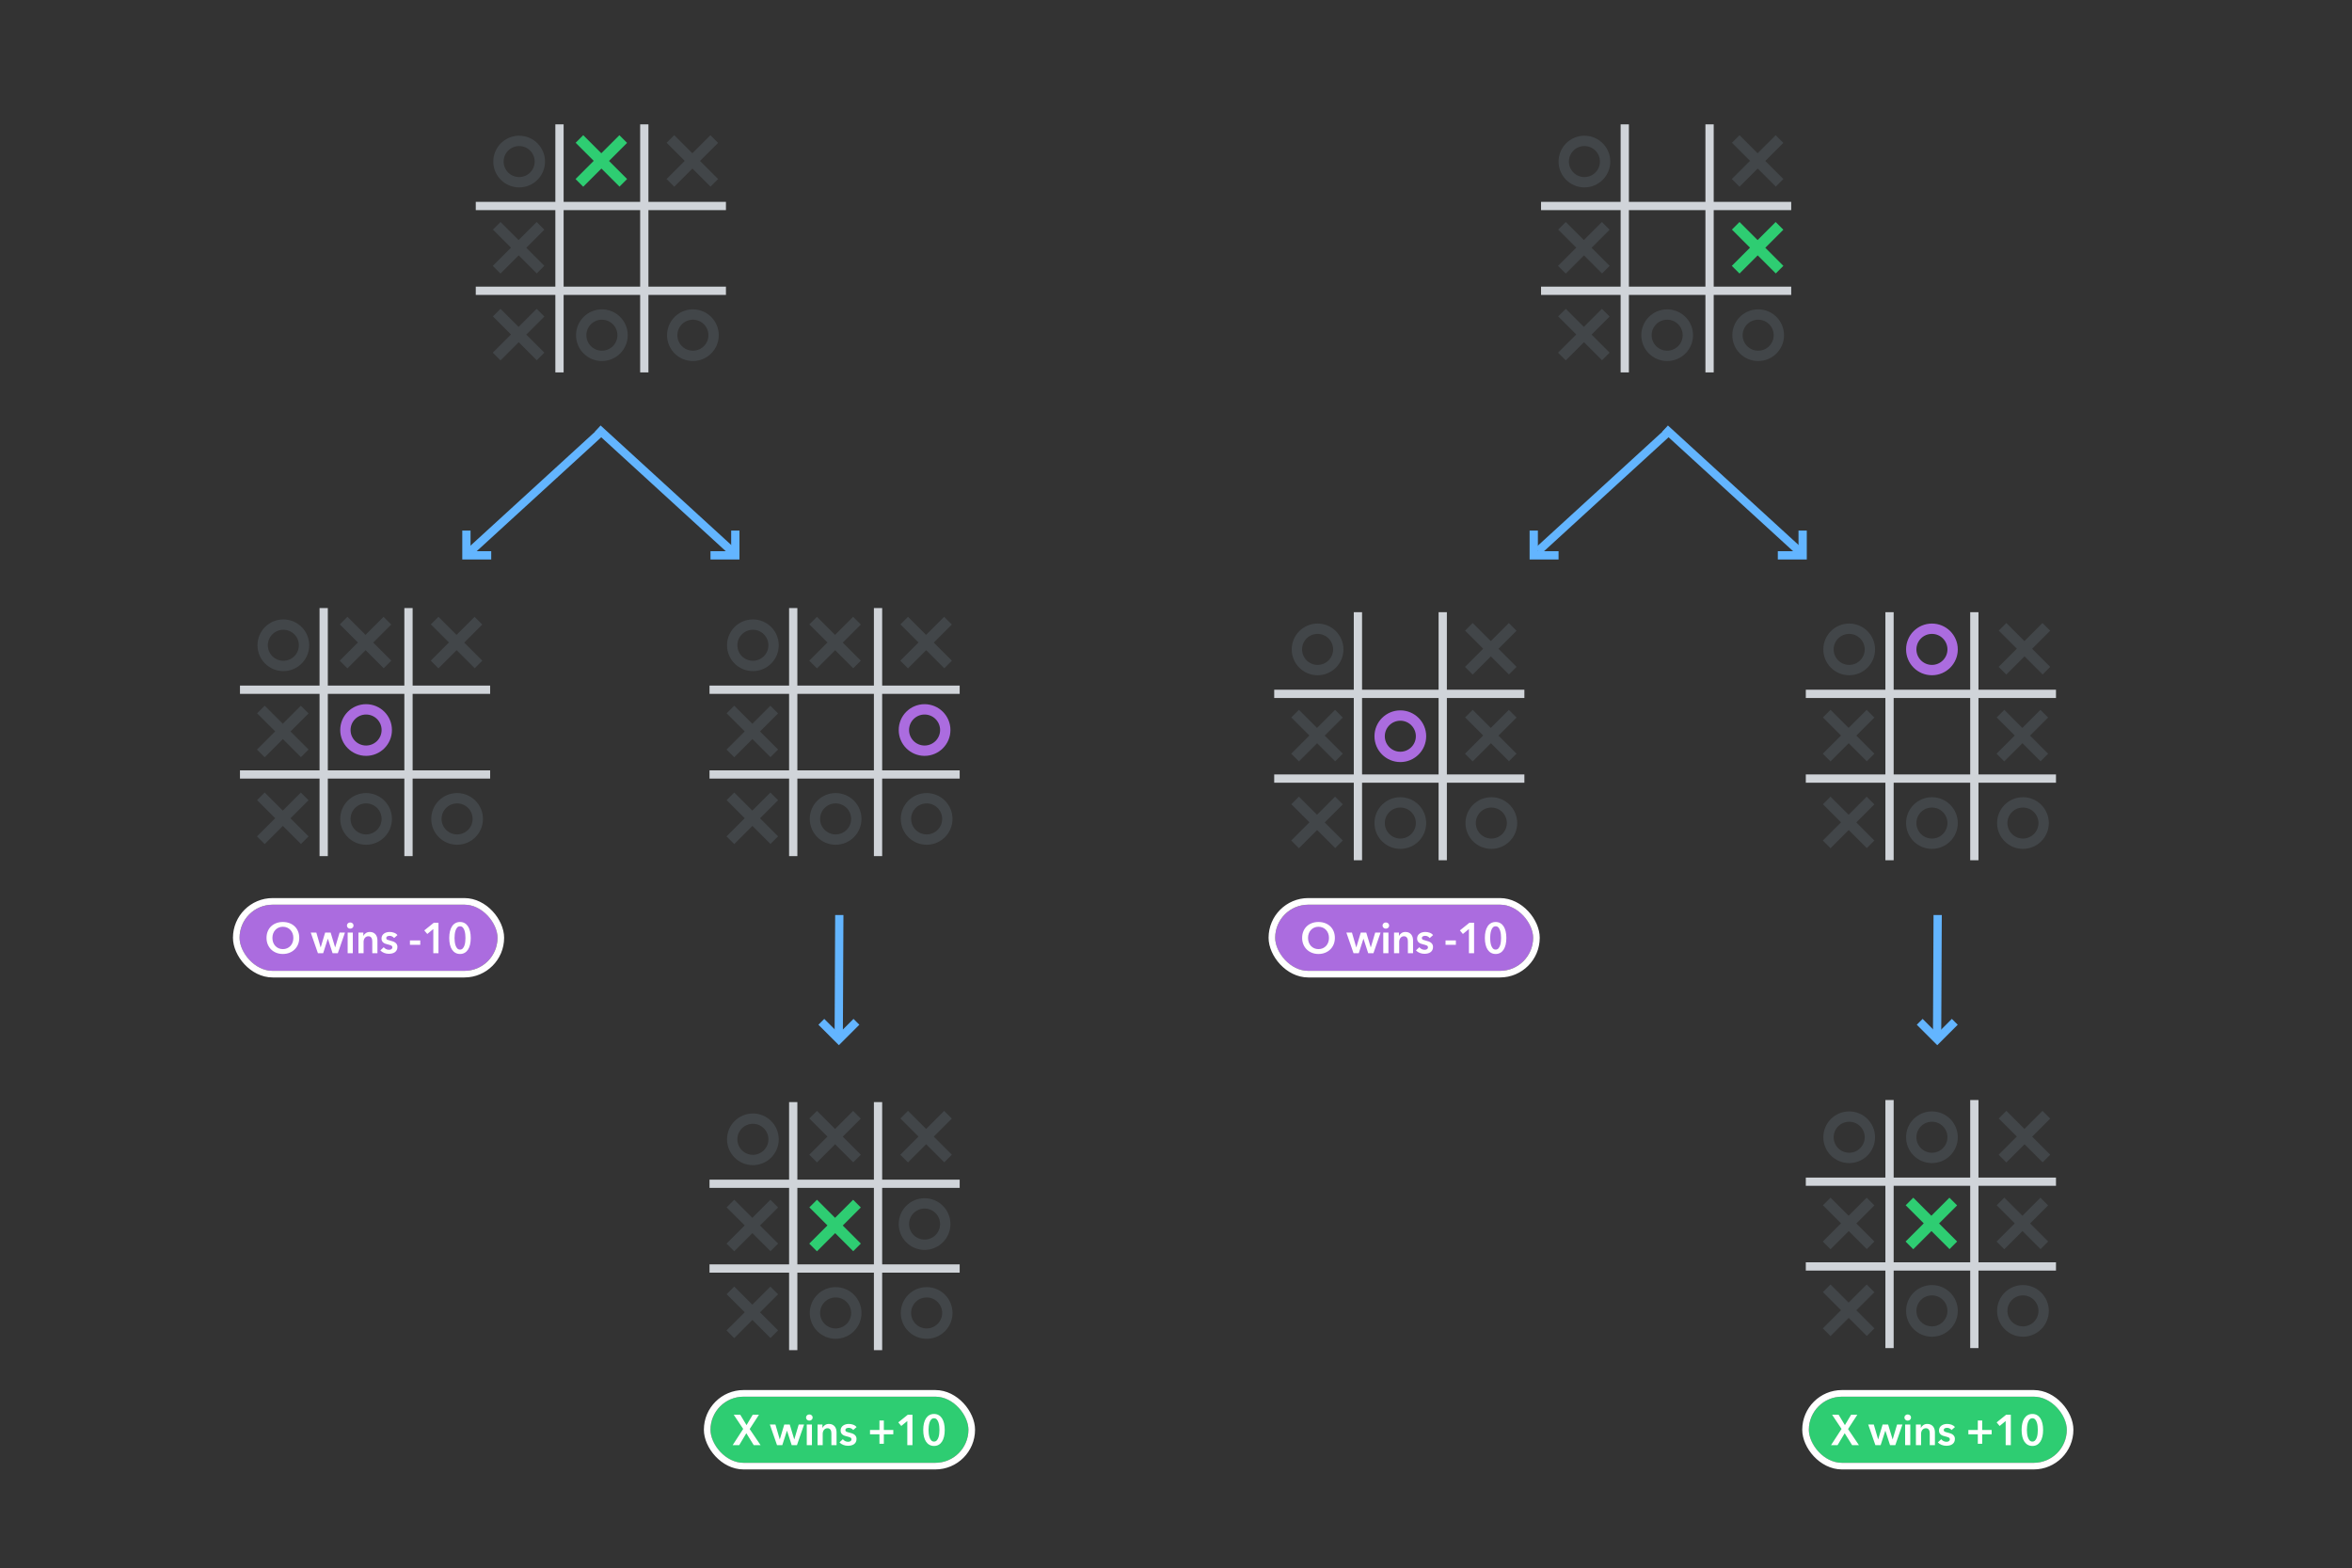 <?xml version="1.0" encoding="UTF-8"?>
<svg width="1024px" height="683px" viewBox="0 0 1024 683" version="1.1" xmlns="http://www.w3.org/2000/svg" xmlns:xlink="http://www.w3.org/1999/xlink">
    <rect x="0" y="0" width="1024" height="683" fill="#333333" stroke="none"/>
    <!-- Generator: Sketch 45.1 (43504) - http://www.bohemiancoding.com/sketch -->
    <title>Artboard Copy 3@1x</title>
    <desc>Created with Sketch.</desc>
    <defs>
        <rect id="path-1" x="0" y="0" width="112.299" height="28.805" rx="14.402"></rect>
        <rect id="path-2" x="0" y="0" width="112.299" height="28.805" rx="14.402"></rect>
        <rect id="path-3" x="0" y="0" width="112.299" height="28.805" rx="14.402"></rect>
        <rect id="path-4" x="0" y="0" width="112.299" height="28.805" rx="14.402"></rect>
    </defs>
    <g id="Page-1" stroke="none" stroke-width="1" fill="none" fill-rule="evenodd">
        <g id="Artboard-Copy-3">
            <g id="Group" transform="translate(104, 51)">
                <g id="Group-4-Copy" transform="translate(102.664, 0)">
                    <g id="Group-Copy-2" transform="translate(0, 2.7)" stroke="#D0D4D9" stroke-width="3.6">
                        <path d="M36.923,0.45 L36.923,108.469" id="Line"></path>
                        <path d="M73.846,0.45 L73.846,108.469" id="Line-Copy"></path>
                        <path d="M54.934,-18.453 L54.934,90.465" id="Line" transform="translate(54.934, 36.006) rotate(90) translate(-54.934, -36.006) "></path>
                        <path d="M54.934,18.453 L54.934,127.372" id="Line-Copy" transform="translate(54.934, 72.912) rotate(90) translate(-54.934, -72.912) "></path>
                    </g>
                    <polygon id="X-Copy-7" fill="#424649" transform="translate(19.104, 56.902) rotate(-315) translate(-19.104, -56.902) " points="16.733 70.402 16.733 59.2 5.604 59.2 5.604 54.519 16.733 54.519 16.733 43.402 21.475 43.402 21.475 54.519 32.604 54.519 32.604 59.2 21.475 59.2 21.475 70.402 18.275 70.402"></polygon>
                    <polygon id="X-Copy-8" fill="#2ECD72" transform="translate(55.126, 19.095) rotate(-315) translate(-55.126, -19.095) " points="52.756 32.595 52.756 21.394 41.626 21.394 41.626 16.713 52.756 16.713 52.756 5.595 57.497 5.595 57.497 16.713 68.626 16.713 68.626 21.394 57.497 21.394 57.497 32.595 54.298 32.595"></polygon>
                    <polygon id="X-Copy-9" fill="#424649" transform="translate(94.751, 19.095) rotate(-315) translate(-94.751, -19.095) " points="92.38 32.595 92.38 21.394 81.251 21.394 81.251 16.713 92.38 16.713 92.38 5.595 97.122 5.595 97.122 16.713 108.251 16.713 108.251 21.394 97.122 21.394 97.122 32.595 93.922 32.595"></polygon>
                    <polygon id="X-Copy-10" fill="#424649" transform="translate(19.104, 94.708) rotate(-315) translate(-19.104, -94.708) " points="16.733 108.208 16.733 97.007 5.604 97.007 5.604 92.326 16.733 92.326 16.733 81.208 21.475 81.208 21.475 92.326 32.604 92.326 32.604 97.007 21.475 97.007 21.475 108.208 18.275 108.208"></polygon>
                    <path d="M55.385,101.717 C59.118,101.717 62.143,98.694 62.143,94.966 C62.143,91.239 59.118,88.215 55.385,88.215 C51.651,88.215 48.627,91.239 48.627,94.966 C48.627,98.694 51.651,101.717 55.385,101.717 Z M55.385,106.218 C49.168,106.218 44.128,101.18 44.128,94.966 C44.128,88.752 49.168,83.714 55.385,83.714 C61.602,83.714 66.642,88.752 66.642,94.966 C66.642,101.18 61.602,106.218 55.385,106.218 Z" id="O-Copy-6" fill="#424649" fill-rule="nonzero"></path>
                    <path d="M19.362,26.104 C23.095,26.104 26.12,23.081 26.12,19.353 C26.12,15.626 23.095,12.602 19.362,12.602 C15.629,12.602 12.604,15.626 12.604,19.353 C12.604,23.081 15.629,26.104 19.362,26.104 Z M19.362,30.605 C13.145,30.605 8.105,25.568 8.105,19.353 C8.105,13.139 13.145,8.101 19.362,8.101 C25.579,8.101 30.619,13.139 30.619,19.353 C30.619,25.568 25.579,30.605 19.362,30.605 Z" id="O-Copy-7" fill="#424649" fill-rule="nonzero"></path>
                    <path d="M95.01,101.717 C98.743,101.717 101.768,98.694 101.768,94.966 C101.768,91.239 98.743,88.215 95.01,88.215 C91.276,88.215 88.251,91.239 88.251,94.966 C88.251,98.694 91.276,101.717 95.01,101.717 Z M95.01,106.218 C88.793,106.218 83.753,101.18 83.753,94.966 C83.753,88.752 88.793,83.714 95.01,83.714 C101.227,83.714 106.267,88.752 106.267,94.966 C106.267,101.18 101.227,106.218 95.01,106.218 Z" id="O-Copy-8" fill="#424649" fill-rule="nonzero"></path>
                </g>
                <g id="Group-9-Copy" transform="translate(0, 209.736)">
                    <g id="Group-Copy-4" transform="translate(0, 3.601)" stroke="#D0D4D9" stroke-width="3.6">
                        <path d="M36.923,0.45 L36.923,108.469" id="Line"></path>
                        <path d="M73.846,0.45 L73.846,108.469" id="Line-Copy"></path>
                        <path d="M54.934,-18.453 L54.934,90.465" id="Line" transform="translate(54.934, 36.006) rotate(90) translate(-54.934, -36.006) "></path>
                        <path d="M54.934,18.453 L54.934,127.372" id="Line-Copy" transform="translate(54.934, 72.912) rotate(90) translate(-54.934, -72.912) "></path>
                    </g>
                    <polygon id="X-Copy-15" fill="#424649" transform="translate(19.104, 57.802) rotate(-315) translate(-19.104, -57.802) " points="16.733 71.302 16.733 60.101 5.604 60.101 5.604 55.419 16.733 55.419 16.733 44.302 21.475 44.302 21.475 55.419 32.604 55.419 32.604 60.101 21.475 60.101 21.475 71.302 18.275 71.302"></polygon>
                    <polygon id="X-Copy-16" fill="#424649" transform="translate(55.126, 19.095) rotate(-315) translate(-55.126, -19.095) " points="52.756 32.595 52.756 21.394 41.626 21.394 41.626 16.713 52.756 16.713 52.756 5.595 57.497 5.595 57.497 16.713 68.626 16.713 68.626 21.394 57.497 21.394 57.497 32.595 54.298 32.595"></polygon>
                    <polygon id="X-Copy-17" fill="#424649" transform="translate(94.751, 19.095) rotate(-315) translate(-94.751, -19.095) " points="92.38 32.595 92.38 21.394 81.251 21.394 81.251 16.713 92.38 16.713 92.38 5.595 97.122 5.595 97.122 16.713 108.251 16.713 108.251 21.394 97.122 21.394 97.122 32.595 93.922 32.595"></polygon>
                    <polygon id="X-Copy-18" fill="#424649" transform="translate(19.104, 95.608) rotate(-315) translate(-19.104, -95.608) " points="16.733 109.108 16.733 97.907 5.604 97.907 5.604 93.226 16.733 93.226 16.733 82.108 21.475 82.108 21.475 93.226 32.604 93.226 32.604 97.907 21.475 97.907 21.475 109.108 18.275 109.108"></polygon>
                    <path d="M55.385,102.618 C59.118,102.618 62.143,99.594 62.143,95.866 C62.143,92.139 59.118,89.115 55.385,89.115 C51.651,89.115 48.627,92.139 48.627,95.866 C48.627,99.594 51.651,102.618 55.385,102.618 Z M55.385,107.118 C49.168,107.118 44.128,102.081 44.128,95.866 C44.128,89.652 49.168,84.614 55.385,84.614 C61.602,84.614 66.642,89.652 66.642,95.866 C66.642,102.081 61.602,107.118 55.385,107.118 Z" id="O-Copy-12" fill="#424649" fill-rule="nonzero"></path>
                    <path d="M55.385,63.911 C59.118,63.911 62.143,60.887 62.143,57.16 C62.143,53.432 59.118,50.409 55.385,50.409 C51.651,50.409 48.627,53.432 48.627,57.16 C48.627,60.887 51.651,63.911 55.385,63.911 Z M55.385,68.412 C49.168,68.412 44.128,63.374 44.128,57.16 C44.128,50.945 49.168,45.908 55.385,45.908 C61.602,45.908 66.642,50.945 66.642,57.16 C66.642,63.374 61.602,68.412 55.385,68.412 Z" id="O-Copy-15" fill="#AB6CDF" fill-rule="nonzero"></path>
                    <path d="M19.362,27.005 C23.095,27.005 26.12,23.981 26.12,20.253 C26.12,16.526 23.095,13.502 19.362,13.502 C15.629,13.502 12.604,16.526 12.604,20.253 C12.604,23.981 15.629,27.005 19.362,27.005 Z M19.362,31.505 C13.145,31.505 8.105,26.468 8.105,20.253 C8.105,14.039 13.145,9.002 19.362,9.002 C25.579,9.002 30.619,14.039 30.619,20.253 C30.619,26.468 25.579,31.505 19.362,31.505 Z" id="O-Copy-13" fill="#424649" fill-rule="nonzero"></path>
                    <path d="M95.01,102.618 C98.743,102.618 101.768,99.594 101.768,95.866 C101.768,92.139 98.743,89.115 95.01,89.115 C91.276,89.115 88.251,92.139 88.251,95.866 C88.251,99.594 91.276,102.618 95.01,102.618 Z M95.01,107.118 C88.793,107.118 83.753,102.081 83.753,95.866 C83.753,89.652 88.793,84.614 95.01,84.614 C101.227,84.614 106.267,89.652 106.267,95.866 C106.267,102.081 101.227,107.118 95.01,107.118 Z" id="O-Copy-14" fill="#424649" fill-rule="nonzero"></path>
                </g>
                <g id="Group-10-Copy-2" transform="translate(204.428, 209.736)">
                    <g id="Group-Copy-8" transform="translate(0, 3.601)" stroke="#D0D4D9" stroke-width="3.6">
                        <path d="M36.923,0.45 L36.923,108.469" id="Line"></path>
                        <path d="M73.846,0.45 L73.846,108.469" id="Line-Copy"></path>
                        <path d="M54.934,-18.453 L54.934,90.465" id="Line" transform="translate(54.934, 36.006) rotate(90) translate(-54.934, -36.006) "></path>
                        <path d="M54.934,18.453 L54.934,127.372" id="Line-Copy" transform="translate(54.934, 72.912) rotate(90) translate(-54.934, -72.912) "></path>
                    </g>
                    <polygon id="X-Copy-19" fill="#424649" transform="translate(19.104, 57.802) rotate(-315) translate(-19.104, -57.802) " points="16.733 71.302 16.733 60.101 5.604 60.101 5.604 55.419 16.733 55.419 16.733 44.302 21.475 44.302 21.475 55.419 32.604 55.419 32.604 60.101 21.475 60.101 21.475 71.302 18.275 71.302"></polygon>
                    <polygon id="X-Copy-20" fill="#424649" transform="translate(55.126, 19.095) rotate(-315) translate(-55.126, -19.095) " points="52.756 32.595 52.756 21.394 41.626 21.394 41.626 16.713 52.756 16.713 52.756 5.595 57.497 5.595 57.497 16.713 68.626 16.713 68.626 21.394 57.497 21.394 57.497 32.595 54.298 32.595"></polygon>
                    <polygon id="X-Copy-21" fill="#424649" transform="translate(94.751, 19.095) rotate(-315) translate(-94.751, -19.095) " points="92.38 32.595 92.38 21.394 81.251 21.394 81.251 16.713 92.38 16.713 92.38 5.595 97.122 5.595 97.122 16.713 108.251 16.713 108.251 21.394 97.122 21.394 97.122 32.595 93.922 32.595"></polygon>
                    <polygon id="X-Copy-22" fill="#424649" transform="translate(19.104, 95.608) rotate(-315) translate(-19.104, -95.608) " points="16.733 109.108 16.733 97.907 5.604 97.907 5.604 93.226 16.733 93.226 16.733 82.108 21.475 82.108 21.475 93.226 32.604 93.226 32.604 97.907 21.475 97.907 21.475 109.108 18.275 109.108"></polygon>
                    <path d="M55.385,102.618 C59.118,102.618 62.143,99.594 62.143,95.866 C62.143,92.139 59.118,89.115 55.385,89.115 C51.651,89.115 48.627,92.139 48.627,95.866 C48.627,99.594 51.651,102.618 55.385,102.618 Z M55.385,107.118 C49.168,107.118 44.128,102.081 44.128,95.866 C44.128,89.652 49.168,84.614 55.385,84.614 C61.602,84.614 66.642,89.652 66.642,95.866 C66.642,102.081 61.602,107.118 55.385,107.118 Z" id="O-Copy-16" fill="#424649" fill-rule="nonzero"></path>
                    <path d="M94.109,63.911 C97.842,63.911 100.867,60.887 100.867,57.16 C100.867,53.432 97.842,50.409 94.109,50.409 C90.376,50.409 87.351,53.432 87.351,57.16 C87.351,60.887 90.376,63.911 94.109,63.911 Z M94.109,68.412 C87.892,68.412 82.852,63.374 82.852,57.16 C82.852,50.945 87.892,45.908 94.109,45.908 C100.326,45.908 105.366,50.945 105.366,57.16 C105.366,63.374 100.326,68.412 94.109,68.412 Z" id="O-Copy-17" fill="#AB6CDF" fill-rule="nonzero"></path>
                    <path d="M19.362,27.005 C23.095,27.005 26.12,23.981 26.12,20.253 C26.12,16.526 23.095,13.502 19.362,13.502 C15.629,13.502 12.604,16.526 12.604,20.253 C12.604,23.981 15.629,27.005 19.362,27.005 Z M19.362,31.505 C13.145,31.505 8.105,26.468 8.105,20.253 C8.105,14.039 13.145,9.002 19.362,9.002 C25.579,9.002 30.619,14.039 30.619,20.253 C30.619,26.468 25.579,31.505 19.362,31.505 Z" id="O-Copy-18" fill="#424649" fill-rule="nonzero"></path>
                    <path d="M95.01,102.618 C98.743,102.618 101.768,99.594 101.768,95.866 C101.768,92.139 98.743,89.115 95.01,89.115 C91.276,89.115 88.251,92.139 88.251,95.866 C88.251,99.594 91.276,102.618 95.01,102.618 Z M95.01,107.118 C88.793,107.118 83.753,102.081 83.753,95.866 C83.753,89.652 88.793,84.614 95.01,84.614 C101.227,84.614 106.267,89.652 106.267,95.866 C106.267,102.081 101.227,107.118 95.01,107.118 Z" id="O-Copy-19" fill="#424649" fill-rule="nonzero"></path>
                </g>
                <g id="Group-10-Copy-3" transform="translate(204.428, 424.873)">
                    <g id="Group-Copy-8" transform="translate(0, 3.601)" stroke="#D0D4D9" stroke-width="3.6">
                        <path d="M36.923,0.45 L36.923,108.469" id="Line"></path>
                        <path d="M73.846,0.45 L73.846,108.469" id="Line-Copy"></path>
                        <path d="M54.934,-18.453 L54.934,90.465" id="Line" transform="translate(54.934, 36.006) rotate(90) translate(-54.934, -36.006) "></path>
                        <path d="M54.934,18.453 L54.934,127.372" id="Line-Copy" transform="translate(54.934, 72.912) rotate(90) translate(-54.934, -72.912) "></path>
                    </g>
                    <polygon id="X-Copy-19" fill="#424649" transform="translate(19.104, 57.802) rotate(-315) translate(-19.104, -57.802) " points="16.733 71.302 16.733 60.101 5.604 60.101 5.604 55.419 16.733 55.419 16.733 44.302 21.475 44.302 21.475 55.419 32.604 55.419 32.604 60.101 21.475 60.101 21.475 71.302 18.275 71.302"></polygon>
                    <polygon id="X-Copy-20" fill="#424649" transform="translate(55.126, 19.095) rotate(-315) translate(-55.126, -19.095) " points="52.756 32.595 52.756 21.394 41.626 21.394 41.626 16.713 52.756 16.713 52.756 5.595 57.497 5.595 57.497 16.713 68.626 16.713 68.626 21.394 57.497 21.394 57.497 32.595 54.298 32.595"></polygon>
                    <polygon id="X-Copy-36" fill="#2ECD72" transform="translate(55.126, 57.802) rotate(-315) translate(-55.126, -57.802) " points="52.756 71.302 52.756 60.101 41.626 60.101 41.626 55.419 52.756 55.419 52.756 44.302 57.497 44.302 57.497 55.419 68.626 55.419 68.626 60.101 57.497 60.101 57.497 71.302 54.298 71.302"></polygon>
                    <polygon id="X-Copy-21" fill="#424649" transform="translate(94.751, 19.095) rotate(-315) translate(-94.751, -19.095) " points="92.38 32.595 92.38 21.394 81.251 21.394 81.251 16.713 92.38 16.713 92.38 5.595 97.122 5.595 97.122 16.713 108.251 16.713 108.251 21.394 97.122 21.394 97.122 32.595 93.922 32.595"></polygon>
                    <polygon id="X-Copy-22" fill="#424649" transform="translate(19.104, 95.608) rotate(-315) translate(-19.104, -95.608) " points="16.733 109.108 16.733 97.907 5.604 97.907 5.604 93.226 16.733 93.226 16.733 82.108 21.475 82.108 21.475 93.226 32.604 93.226 32.604 97.907 21.475 97.907 21.475 109.108 18.275 109.108"></polygon>
                    <path d="M55.385,102.618 C59.118,102.618 62.143,99.594 62.143,95.866 C62.143,92.139 59.118,89.115 55.385,89.115 C51.651,89.115 48.627,92.139 48.627,95.866 C48.627,99.594 51.651,102.618 55.385,102.618 Z M55.385,107.118 C49.168,107.118 44.128,102.081 44.128,95.866 C44.128,89.652 49.168,84.614 55.385,84.614 C61.602,84.614 66.642,89.652 66.642,95.866 C66.642,102.081 61.602,107.118 55.385,107.118 Z" id="O-Copy-16" fill="#424649" fill-rule="nonzero"></path>
                    <path d="M94.109,63.911 C97.842,63.911 100.867,60.887 100.867,57.16 C100.867,53.432 97.842,50.409 94.109,50.409 C90.376,50.409 87.351,53.432 87.351,57.16 C87.351,60.887 90.376,63.911 94.109,63.911 Z M94.109,68.412 C87.892,68.412 82.852,63.374 82.852,57.16 C82.852,50.945 87.892,45.908 94.109,45.908 C100.326,45.908 105.366,50.945 105.366,57.16 C105.366,63.374 100.326,68.412 94.109,68.412 Z" id="O-Copy-17" fill="#424649" fill-rule="nonzero"></path>
                    <path d="M19.362,27.005 C23.095,27.005 26.12,23.981 26.12,20.253 C26.12,16.526 23.095,13.502 19.362,13.502 C15.629,13.502 12.604,16.526 12.604,20.253 C12.604,23.981 15.629,27.005 19.362,27.005 Z M19.362,31.505 C13.145,31.505 8.105,26.468 8.105,20.253 C8.105,14.039 13.145,9.002 19.362,9.002 C25.579,9.002 30.619,14.039 30.619,20.253 C30.619,26.468 25.579,31.505 19.362,31.505 Z" id="O-Copy-18" fill="#424649" fill-rule="nonzero"></path>
                    <path d="M95.01,102.618 C98.743,102.618 101.768,99.594 101.768,95.866 C101.768,92.139 98.743,89.115 95.01,89.115 C91.276,89.115 88.251,92.139 88.251,95.866 C88.251,99.594 91.276,102.618 95.01,102.618 Z M95.01,107.118 C88.793,107.118 83.753,102.081 83.753,95.866 C83.753,89.652 88.793,84.614 95.01,84.614 C101.227,84.614 106.267,89.652 106.267,95.866 C106.267,102.081 101.227,107.118 95.01,107.118 Z" id="O-Copy-19" fill="#424649" fill-rule="nonzero"></path>
                </g>
                <g id="Group-5-Copy" transform="translate(566.455, 0)">
                    <g id="Group-Copy-3" transform="translate(0, 2.7)" stroke="#D0D4D9" stroke-width="3.6">
                        <path d="M36.923,0.45 L36.923,108.469" id="Line"></path>
                        <path d="M73.846,0.45 L73.846,108.469" id="Line-Copy"></path>
                        <path d="M54.934,-18.453 L54.934,90.465" id="Line" transform="translate(54.934, 36.006) rotate(90) translate(-54.934, -36.006) "></path>
                        <path d="M54.934,18.453 L54.934,127.372" id="Line-Copy" transform="translate(54.934, 72.912) rotate(90) translate(-54.934, -72.912) "></path>
                    </g>
                    <polygon id="X-Copy-14" fill="#424649" transform="translate(19.104, 56.902) rotate(-315) translate(-19.104, -56.902) " points="16.733 70.402 16.733 59.2 5.604 59.2 5.604 54.519 16.733 54.519 16.733 43.402 21.475 43.402 21.475 54.519 32.604 54.519 32.604 59.2 21.475 59.2 21.475 70.402 18.275 70.402"></polygon>
                    <polygon id="X-Copy-13" fill="#2ECD72" transform="translate(94.751, 56.902) rotate(-315) translate(-94.751, -56.902) " points="92.38 70.402 92.38 59.2 81.251 59.2 81.251 54.519 92.38 54.519 92.38 43.402 97.122 43.402 97.122 54.519 108.251 54.519 108.251 59.2 97.122 59.2 97.122 70.402 93.922 70.402"></polygon>
                    <polygon id="X-Copy-12" fill="#424649" transform="translate(94.751, 19.095) rotate(-315) translate(-94.751, -19.095) " points="92.38 32.595 92.38 21.394 81.251 21.394 81.251 16.713 92.38 16.713 92.38 5.595 97.122 5.595 97.122 16.713 108.251 16.713 108.251 21.394 97.122 21.394 97.122 32.595 93.922 32.595"></polygon>
                    <polygon id="X-Copy-11" fill="#424649" transform="translate(19.104, 94.708) rotate(-315) translate(-19.104, -94.708) " points="16.733 108.208 16.733 97.007 5.604 97.007 5.604 92.326 16.733 92.326 16.733 81.208 21.475 81.208 21.475 92.326 32.604 92.326 32.604 97.007 21.475 97.007 21.475 108.208 18.275 108.208"></polygon>
                    <path d="M55.385,101.717 C59.118,101.717 62.143,98.694 62.143,94.966 C62.143,91.239 59.118,88.215 55.385,88.215 C51.651,88.215 48.627,91.239 48.627,94.966 C48.627,98.694 51.651,101.717 55.385,101.717 Z M55.385,106.218 C49.168,106.218 44.128,101.18 44.128,94.966 C44.128,88.752 49.168,83.714 55.385,83.714 C61.602,83.714 66.642,88.752 66.642,94.966 C66.642,101.18 61.602,106.218 55.385,106.218 Z" id="O-Copy-11" fill="#424649" fill-rule="nonzero"></path>
                    <path d="M19.362,26.104 C23.095,26.104 26.12,23.081 26.12,19.353 C26.12,15.626 23.095,12.602 19.362,12.602 C15.629,12.602 12.604,15.626 12.604,19.353 C12.604,23.081 15.629,26.104 19.362,26.104 Z M19.362,30.605 C13.145,30.605 8.105,25.568 8.105,19.353 C8.105,13.139 13.145,8.101 19.362,8.101 C25.579,8.101 30.619,13.139 30.619,19.353 C30.619,25.568 25.579,30.605 19.362,30.605 Z" id="O-Copy-10" fill="#424649" fill-rule="nonzero"></path>
                    <path d="M95.01,101.717 C98.743,101.717 101.768,98.694 101.768,94.966 C101.768,91.239 98.743,88.215 95.01,88.215 C91.276,88.215 88.251,91.239 88.251,94.966 C88.251,98.694 91.276,101.717 95.01,101.717 Z M95.01,106.218 C88.793,106.218 83.753,101.18 83.753,94.966 C83.753,88.752 88.793,83.714 95.01,83.714 C101.227,83.714 106.267,88.752 106.267,94.966 C106.267,101.18 101.227,106.218 95.01,106.218 Z" id="O-Copy-9" fill="#424649" fill-rule="nonzero"></path>
                </g>
                <g id="Group-11-Copy" transform="translate(450.282, 212.436)">
                    <g id="Group-Copy-9" transform="translate(0, 2.7)" stroke="#D0D4D9" stroke-width="3.6">
                        <path d="M36.923,0.45 L36.923,108.469" id="Line"></path>
                        <path d="M73.846,0.45 L73.846,108.469" id="Line-Copy"></path>
                        <path d="M54.934,-18.453 L54.934,90.465" id="Line" transform="translate(54.934, 36.006) rotate(90) translate(-54.934, -36.006) "></path>
                        <path d="M54.934,18.453 L54.934,127.372" id="Line-Copy" transform="translate(54.934, 72.912) rotate(90) translate(-54.934, -72.912) "></path>
                    </g>
                    <polygon id="X-Copy-23" fill="#424649" transform="translate(19.104, 56.902) rotate(-315) translate(-19.104, -56.902) " points="16.733 70.402 16.733 59.2 5.604 59.2 5.604 54.519 16.733 54.519 16.733 43.402 21.475 43.402 21.475 54.519 32.604 54.519 32.604 59.2 21.475 59.2 21.475 70.402 18.275 70.402"></polygon>
                    <polygon id="X-Copy-24" fill="#424649" transform="translate(94.751, 56.902) rotate(-315) translate(-94.751, -56.902) " points="92.38 70.402 92.38 59.2 81.251 59.2 81.251 54.519 92.38 54.519 92.38 43.402 97.122 43.402 97.122 54.519 108.251 54.519 108.251 59.2 97.122 59.2 97.122 70.402 93.922 70.402"></polygon>
                    <polygon id="X-Copy-25" fill="#424649" transform="translate(94.751, 19.095) rotate(-315) translate(-94.751, -19.095) " points="92.38 32.595 92.38 21.394 81.251 21.394 81.251 16.713 92.38 16.713 92.38 5.595 97.122 5.595 97.122 16.713 108.251 16.713 108.251 21.394 97.122 21.394 97.122 32.595 93.922 32.595"></polygon>
                    <polygon id="X-Copy-26" fill="#424649" transform="translate(19.104, 94.708) rotate(-315) translate(-19.104, -94.708) " points="16.733 108.208 16.733 97.007 5.604 97.007 5.604 92.326 16.733 92.326 16.733 81.208 21.475 81.208 21.475 92.326 32.604 92.326 32.604 97.007 21.475 97.007 21.475 108.208 18.275 108.208"></polygon>
                    <path d="M55.385,101.717 C59.118,101.717 62.143,98.694 62.143,94.966 C62.143,91.239 59.118,88.215 55.385,88.215 C51.651,88.215 48.627,91.239 48.627,94.966 C48.627,98.694 51.651,101.717 55.385,101.717 Z M55.385,106.218 C49.168,106.218 44.128,101.18 44.128,94.966 C44.128,88.752 49.168,83.714 55.385,83.714 C61.602,83.714 66.642,88.752 66.642,94.966 C66.642,101.18 61.602,106.218 55.385,106.218 Z" id="O-Copy-20" fill="#424649" fill-rule="nonzero"></path>
                    <path d="M55.385,63.911 C59.118,63.911 62.143,60.887 62.143,57.16 C62.143,53.432 59.118,50.409 55.385,50.409 C51.651,50.409 48.627,53.432 48.627,57.16 C48.627,60.887 51.651,63.911 55.385,63.911 Z M55.385,68.412 C49.168,68.412 44.128,63.374 44.128,57.16 C44.128,50.945 49.168,45.908 55.385,45.908 C61.602,45.908 66.642,50.945 66.642,57.16 C66.642,63.374 61.602,68.412 55.385,68.412 Z" id="O-Copy-26" fill="#AB6CDF" fill-rule="nonzero"></path>
                    <path d="M19.362,26.104 C23.095,26.104 26.12,23.081 26.12,19.353 C26.12,15.626 23.095,12.602 19.362,12.602 C15.629,12.602 12.604,15.626 12.604,19.353 C12.604,23.081 15.629,26.104 19.362,26.104 Z M19.362,30.605 C13.145,30.605 8.105,25.568 8.105,19.353 C8.105,13.139 13.145,8.101 19.362,8.101 C25.579,8.101 30.619,13.139 30.619,19.353 C30.619,25.568 25.579,30.605 19.362,30.605 Z" id="O-Copy-21" fill="#424649" fill-rule="nonzero"></path>
                    <path d="M95.01,101.717 C98.743,101.717 101.768,98.694 101.768,94.966 C101.768,91.239 98.743,88.215 95.01,88.215 C91.276,88.215 88.251,91.239 88.251,94.966 C88.251,98.694 91.276,101.717 95.01,101.717 Z M95.01,106.218 C88.793,106.218 83.753,101.18 83.753,94.966 C83.753,88.752 88.793,83.714 95.01,83.714 C101.227,83.714 106.267,88.752 106.267,94.966 C106.267,101.18 101.227,106.218 95.01,106.218 Z" id="O-Copy-22" fill="#424649" fill-rule="nonzero"></path>
                </g>
                <g id="Group-12-Copy" transform="translate(681.728, 212.436)">
                    <g id="Group-Copy-10" transform="translate(0, 2.7)" stroke="#D0D4D9" stroke-width="3.6">
                        <path d="M36.923,0.45 L36.923,108.469" id="Line"></path>
                        <path d="M73.846,0.45 L73.846,108.469" id="Line-Copy"></path>
                        <path d="M54.934,-18.453 L54.934,90.465" id="Line" transform="translate(54.934, 36.006) rotate(90) translate(-54.934, -36.006) "></path>
                        <path d="M54.934,18.453 L54.934,127.372" id="Line-Copy" transform="translate(54.934, 72.912) rotate(90) translate(-54.934, -72.912) "></path>
                    </g>
                    <polygon id="X-Copy-27" fill="#424649" transform="translate(19.104, 56.902) rotate(-315) translate(-19.104, -56.902) " points="16.733 70.402 16.733 59.2 5.604 59.2 5.604 54.519 16.733 54.519 16.733 43.402 21.475 43.402 21.475 54.519 32.604 54.519 32.604 59.2 21.475 59.2 21.475 70.402 18.275 70.402"></polygon>
                    <polygon id="X-Copy-28" fill="#424649" transform="translate(94.751, 56.902) rotate(-315) translate(-94.751, -56.902) " points="92.38 70.402 92.38 59.2 81.251 59.2 81.251 54.519 92.38 54.519 92.38 43.402 97.122 43.402 97.122 54.519 108.251 54.519 108.251 59.2 97.122 59.2 97.122 70.402 93.922 70.402"></polygon>
                    <polygon id="X-Copy-29" fill="#424649" transform="translate(95.652, 19.095) rotate(-315) translate(-95.652, -19.095) " points="93.281 32.595 93.281 21.394 82.152 21.394 82.152 16.713 93.281 16.713 93.281 5.595 98.023 5.595 98.023 16.713 109.152 16.713 109.152 21.394 98.023 21.394 98.023 32.595 94.823 32.595"></polygon>
                    <polygon id="X-Copy-30" fill="#424649" transform="translate(19.104, 94.708) rotate(-315) translate(-19.104, -94.708) " points="16.733 108.208 16.733 97.007 5.604 97.007 5.604 92.326 16.733 92.326 16.733 81.208 21.475 81.208 21.475 92.326 32.604 92.326 32.604 97.007 21.475 97.007 21.475 108.208 18.275 108.208"></polygon>
                    <path d="M55.385,101.717 C59.118,101.717 62.143,98.694 62.143,94.966 C62.143,91.239 59.118,88.215 55.385,88.215 C51.651,88.215 48.627,91.239 48.627,94.966 C48.627,98.694 51.651,101.717 55.385,101.717 Z M55.385,106.218 C49.168,106.218 44.128,101.18 44.128,94.966 C44.128,88.752 49.168,83.714 55.385,83.714 C61.602,83.714 66.642,88.752 66.642,94.966 C66.642,101.18 61.602,106.218 55.385,106.218 Z" id="O-Copy-23" fill="#424649" fill-rule="nonzero"></path>
                    <path d="M55.385,26.104 C59.118,26.104 62.143,23.081 62.143,19.353 C62.143,15.626 59.118,12.602 55.385,12.602 C51.651,12.602 48.627,15.626 48.627,19.353 C48.627,23.081 51.651,26.104 55.385,26.104 Z M55.385,30.605 C49.168,30.605 44.128,25.568 44.128,19.353 C44.128,13.139 49.168,8.101 55.385,8.101 C61.602,8.101 66.642,13.139 66.642,19.353 C66.642,25.568 61.602,30.605 55.385,30.605 Z" id="O-Copy-27" fill="#AB6CDF" fill-rule="nonzero"></path>
                    <path d="M19.362,26.104 C23.095,26.104 26.12,23.081 26.12,19.353 C26.12,15.626 23.095,12.602 19.362,12.602 C15.629,12.602 12.604,15.626 12.604,19.353 C12.604,23.081 15.629,26.104 19.362,26.104 Z M19.362,30.605 C13.145,30.605 8.105,25.568 8.105,19.353 C8.105,13.139 13.145,8.101 19.362,8.101 C25.579,8.101 30.619,13.139 30.619,19.353 C30.619,25.568 25.579,30.605 19.362,30.605 Z" id="O-Copy-24" fill="#424649" fill-rule="nonzero"></path>
                    <path d="M95.01,101.717 C98.743,101.717 101.768,98.694 101.768,94.966 C101.768,91.239 98.743,88.215 95.01,88.215 C91.276,88.215 88.251,91.239 88.251,94.966 C88.251,98.694 91.276,101.717 95.01,101.717 Z M95.01,106.218 C88.793,106.218 83.753,101.18 83.753,94.966 C83.753,88.752 88.793,83.714 95.01,83.714 C101.227,83.714 106.267,88.752 106.267,94.966 C106.267,101.18 101.227,106.218 95.01,106.218 Z" id="O-Copy-25" fill="#424649" fill-rule="nonzero"></path>
                </g>
                <g id="Group-13-Copy" transform="translate(681.728, 424.873)">
                    <g id="Group-Copy-11" transform="translate(0, 2.7)" stroke="#D0D4D9" stroke-width="3.6">
                        <path d="M36.923,0.45 L36.923,108.469" id="Line"></path>
                        <path d="M73.846,0.45 L73.846,108.469" id="Line-Copy"></path>
                        <path d="M54.934,-18.453 L54.934,90.465" id="Line" transform="translate(54.934, 36.006) rotate(90) translate(-54.934, -36.006) "></path>
                        <path d="M54.934,18.453 L54.934,127.372" id="Line-Copy" transform="translate(54.934, 72.912) rotate(90) translate(-54.934, -72.912) "></path>
                    </g>
                    <polygon id="X-Copy-31" fill="#424649" transform="translate(19.104, 56.902) rotate(-315) translate(-19.104, -56.902) " points="16.733 70.402 16.733 59.2 5.604 59.2 5.604 54.519 16.733 54.519 16.733 43.402 21.475 43.402 21.475 54.519 32.604 54.519 32.604 59.2 21.475 59.2 21.475 70.402 18.275 70.402"></polygon>
                    <polygon id="X-Copy-35" fill="#2ECD72" transform="translate(55.126, 56.902) rotate(-315) translate(-55.126, -56.902) " points="52.756 70.402 52.756 59.2 41.626 59.2 41.626 54.519 52.756 54.519 52.756 43.402 57.497 43.402 57.497 54.519 68.626 54.519 68.626 59.2 57.497 59.2 57.497 70.402 54.298 70.402"></polygon>
                    <polygon id="X-Copy-32" fill="#424649" transform="translate(94.751, 56.902) rotate(-315) translate(-94.751, -56.902) " points="92.38 70.402 92.38 59.2 81.251 59.2 81.251 54.519 92.38 54.519 92.38 43.402 97.122 43.402 97.122 54.519 108.251 54.519 108.251 59.2 97.122 59.2 97.122 70.402 93.922 70.402"></polygon>
                    <polygon id="X-Copy-33" fill="#424649" transform="translate(95.652, 19.095) rotate(-315) translate(-95.652, -19.095) " points="93.281 32.595 93.281 21.394 82.152 21.394 82.152 16.713 93.281 16.713 93.281 5.595 98.023 5.595 98.023 16.713 109.152 16.713 109.152 21.394 98.023 21.394 98.023 32.595 94.823 32.595"></polygon>
                    <polygon id="X-Copy-34" fill="#424649" transform="translate(19.104, 94.708) rotate(-315) translate(-19.104, -94.708) " points="16.733 108.208 16.733 97.007 5.604 97.007 5.604 92.326 16.733 92.326 16.733 81.208 21.475 81.208 21.475 92.326 32.604 92.326 32.604 97.007 21.475 97.007 21.475 108.208 18.275 108.208"></polygon>
                    <path d="M55.385,101.717 C59.118,101.717 62.143,98.694 62.143,94.966 C62.143,91.239 59.118,88.215 55.385,88.215 C51.651,88.215 48.627,91.239 48.627,94.966 C48.627,98.694 51.651,101.717 55.385,101.717 Z M55.385,106.218 C49.168,106.218 44.128,101.18 44.128,94.966 C44.128,88.752 49.168,83.714 55.385,83.714 C61.602,83.714 66.642,88.752 66.642,94.966 C66.642,101.18 61.602,106.218 55.385,106.218 Z" id="O-Copy-28" fill="#424649" fill-rule="nonzero"></path>
                    <path d="M55.385,26.104 C59.118,26.104 62.143,23.081 62.143,19.353 C62.143,15.626 59.118,12.602 55.385,12.602 C51.651,12.602 48.627,15.626 48.627,19.353 C48.627,23.081 51.651,26.104 55.385,26.104 Z M55.385,30.605 C49.168,30.605 44.128,25.568 44.128,19.353 C44.128,13.139 49.168,8.101 55.385,8.101 C61.602,8.101 66.642,13.139 66.642,19.353 C66.642,25.568 61.602,30.605 55.385,30.605 Z" id="O-Copy-29" fill="#424649" fill-rule="nonzero"></path>
                    <path d="M19.362,26.104 C23.095,26.104 26.12,23.081 26.12,19.353 C26.12,15.626 23.095,12.602 19.362,12.602 C15.629,12.602 12.604,15.626 12.604,19.353 C12.604,23.081 15.629,26.104 19.362,26.104 Z M19.362,30.605 C13.145,30.605 8.105,25.568 8.105,19.353 C8.105,13.139 13.145,8.101 19.362,8.101 C25.579,8.101 30.619,13.139 30.619,19.353 C30.619,25.568 25.579,30.605 19.362,30.605 Z" id="O-Copy-30" fill="#424649" fill-rule="nonzero"></path>
                    <path d="M95.01,101.717 C98.743,101.717 101.768,98.694 101.768,94.966 C101.768,91.239 98.743,88.215 95.01,88.215 C91.276,88.215 88.251,91.239 88.251,94.966 C88.251,98.694 91.276,101.717 95.01,101.717 Z M95.01,106.218 C88.793,106.218 83.753,101.18 83.753,94.966 C83.753,88.752 88.793,83.714 95.01,83.714 C101.227,83.714 106.267,88.752 106.267,94.966 C106.267,101.18 101.227,106.218 95.01,106.218 Z" id="O-Copy-31" fill="#424649" fill-rule="nonzero"></path>
                </g>
                <g id="Group-14-Copy-6" transform="translate(0.303, 342.959)">
                    <g id="Rectangle-31-Copy-2" stroke-linecap="square">
                        <use fill="#AB6CDF" fill-rule="evenodd" xlink:href="#path-1"></use>
                        <rect stroke="#FFFFFF" stroke-width="2.88" x="-1.44" y="-1.44" width="115.179" height="31.685" rx="15.842"></rect>
                    </g>
                    <path d="M11.735,14.457 C11.735,13.396 11.913,12.438 12.268,11.583 C12.624,10.728 13.117,10.001 13.747,9.402 C14.378,8.803 15.126,8.341 15.994,8.017 C16.861,7.692 17.806,7.53 18.83,7.53 C19.866,7.53 20.82,7.692 21.694,8.017 C22.568,8.341 23.323,8.803 23.959,9.402 C24.596,10.001 25.092,10.728 25.447,11.583 C25.803,12.438 25.981,13.396 25.981,14.457 C25.981,15.492 25.803,16.438 25.447,17.293 C25.092,18.148 24.596,18.884 23.959,19.502 C23.323,20.119 22.568,20.6 21.694,20.943 C20.82,21.286 19.866,21.458 18.83,21.458 C17.806,21.458 16.861,21.286 15.994,20.943 C15.126,20.6 14.378,20.119 13.747,19.502 C13.117,18.884 12.624,18.148 12.268,17.293 C11.913,16.438 11.735,15.492 11.735,14.457 Z M14.3,14.457 C14.3,15.168 14.409,15.82 14.627,16.413 C14.846,17.006 15.158,17.52 15.563,17.957 C15.969,18.394 16.449,18.734 17.005,18.977 C17.56,19.221 18.175,19.343 18.849,19.343 C19.522,19.343 20.14,19.221 20.702,18.977 C21.263,18.734 21.747,18.394 22.153,17.957 C22.558,17.52 22.87,17.006 23.089,16.413 C23.307,15.82 23.416,15.168 23.416,14.457 C23.416,13.77 23.307,13.134 23.089,12.547 C22.87,11.961 22.561,11.449 22.162,11.012 C21.763,10.575 21.282,10.232 20.721,9.983 C20.159,9.733 19.535,9.608 18.849,9.608 C18.162,9.608 17.541,9.733 16.986,9.983 C16.43,10.232 15.953,10.575 15.554,11.012 C15.154,11.449 14.846,11.961 14.627,12.547 C14.409,13.134 14.3,13.77 14.3,14.457 Z M30.983,12.135 L33.417,12.135 L35.289,18.575 L35.326,18.575 L37.255,12.135 L39.651,12.135 L41.598,18.575 L41.635,18.575 L43.545,12.135 L45.885,12.135 L42.777,21.121 L40.493,21.121 L38.453,14.831 L38.415,14.831 L36.393,21.121 L34.11,21.121 L30.983,12.135 Z M47.057,12.135 L49.303,12.135 L49.303,21.121 L47.057,21.121 L47.057,12.135 Z M46.738,9.084 C46.738,8.722 46.873,8.407 47.141,8.139 C47.409,7.87 47.749,7.736 48.161,7.736 C48.573,7.736 48.919,7.864 49.2,8.12 C49.481,8.376 49.621,8.697 49.621,9.084 C49.621,9.471 49.481,9.792 49.2,10.048 C48.919,10.304 48.573,10.432 48.161,10.432 C47.749,10.432 47.409,10.298 47.141,10.029 C46.873,9.761 46.738,9.446 46.738,9.084 Z M51.748,12.135 L53.882,12.135 L53.882,13.577 L53.92,13.577 C54.119,13.127 54.466,12.731 54.959,12.388 C55.452,12.045 56.035,11.873 56.709,11.873 C57.296,11.873 57.798,11.976 58.216,12.182 C58.634,12.388 58.977,12.659 59.246,12.996 C59.514,13.333 59.71,13.72 59.835,14.157 C59.96,14.594 60.022,15.043 60.022,15.505 L60.022,21.121 L57.776,21.121 L57.776,16.141 C57.776,15.879 57.757,15.605 57.72,15.318 C57.682,15.031 57.601,14.772 57.477,14.541 C57.352,14.31 57.18,14.12 56.962,13.97 C56.743,13.82 56.453,13.745 56.091,13.745 C55.729,13.745 55.417,13.817 55.155,13.961 C54.893,14.104 54.678,14.288 54.509,14.513 C54.341,14.737 54.213,14.996 54.126,15.29 C54.038,15.583 53.995,15.879 53.995,16.179 L53.995,21.121 L51.748,21.121 L51.748,12.135 Z M67.279,14.531 C67.079,14.269 66.804,14.042 66.455,13.848 C66.105,13.655 65.725,13.558 65.313,13.558 C64.951,13.558 64.62,13.633 64.321,13.783 C64.021,13.932 63.872,14.182 63.872,14.531 C63.872,14.881 64.037,15.127 64.368,15.271 C64.698,15.414 65.182,15.561 65.818,15.711 C66.155,15.786 66.495,15.886 66.839,16.01 C67.182,16.135 67.494,16.301 67.775,16.506 C68.055,16.712 68.283,16.968 68.458,17.274 C68.633,17.58 68.72,17.951 68.72,18.388 C68.72,18.937 68.617,19.402 68.411,19.782 C68.205,20.163 67.931,20.472 67.587,20.709 C67.244,20.946 66.845,21.118 66.389,21.224 C65.934,21.33 65.463,21.383 64.976,21.383 C64.277,21.383 63.597,21.255 62.936,20.999 C62.274,20.743 61.725,20.378 61.288,19.904 L62.767,18.519 C63.017,18.843 63.341,19.112 63.741,19.324 C64.14,19.536 64.583,19.642 65.07,19.642 C65.232,19.642 65.397,19.623 65.566,19.586 C65.734,19.548 65.89,19.489 66.034,19.408 C66.177,19.327 66.293,19.218 66.38,19.08 C66.467,18.943 66.511,18.775 66.511,18.575 C66.511,18.201 66.339,17.932 65.996,17.77 C65.653,17.608 65.138,17.446 64.452,17.283 C64.115,17.208 63.787,17.112 63.469,16.993 C63.151,16.875 62.867,16.719 62.617,16.525 C62.368,16.332 62.168,16.091 62.018,15.804 C61.869,15.517 61.794,15.162 61.794,14.737 C61.794,14.238 61.897,13.808 62.103,13.446 C62.308,13.084 62.58,12.787 62.917,12.557 C63.254,12.326 63.634,12.154 64.059,12.042 C64.483,11.929 64.92,11.873 65.369,11.873 C66.018,11.873 66.651,11.986 67.269,12.21 C67.887,12.435 68.377,12.778 68.739,13.24 L67.279,14.531 Z M78.665,17.471 L74.172,17.471 L74.172,15.561 L78.665,15.561 L78.665,17.471 Z M84.348,10.6 L81.728,12.753 L80.417,11.199 L84.554,7.867 L86.595,7.867 L86.595,21.121 L84.348,21.121 L84.348,10.6 Z M100.646,14.494 C100.646,15.567 100.543,16.535 100.337,17.396 C100.131,18.257 99.832,18.987 99.439,19.586 C99.046,20.185 98.559,20.647 97.979,20.971 C97.398,21.296 96.734,21.458 95.985,21.458 C95.236,21.458 94.569,21.296 93.982,20.971 C93.395,20.647 92.902,20.185 92.503,19.586 C92.104,18.987 91.801,18.257 91.595,17.396 C91.389,16.535 91.286,15.567 91.286,14.494 C91.286,13.421 91.389,12.454 91.595,11.592 C91.801,10.731 92.104,10.001 92.503,9.402 C92.902,8.803 93.395,8.341 93.982,8.017 C94.569,7.692 95.236,7.53 95.985,7.53 C96.734,7.53 97.398,7.692 97.979,8.017 C98.559,8.341 99.046,8.803 99.439,9.402 C99.832,10.001 100.131,10.731 100.337,11.592 C100.543,12.454 100.646,13.421 100.646,14.494 Z M98.344,14.494 C98.344,14.032 98.316,13.508 98.259,12.922 C98.203,12.335 98.091,11.78 97.923,11.255 C97.754,10.731 97.514,10.291 97.202,9.936 C96.89,9.58 96.484,9.402 95.985,9.402 C95.473,9.402 95.061,9.58 94.749,9.936 C94.437,10.291 94.197,10.731 94.029,11.255 C93.86,11.78 93.745,12.335 93.682,12.922 C93.62,13.508 93.589,14.032 93.589,14.494 C93.589,14.956 93.62,15.48 93.682,16.067 C93.745,16.653 93.86,17.202 94.029,17.714 C94.197,18.226 94.437,18.659 94.749,19.015 C95.061,19.371 95.473,19.548 95.985,19.548 C96.484,19.548 96.89,19.371 97.202,19.015 C97.514,18.659 97.754,18.226 97.923,17.714 C98.091,17.202 98.203,16.653 98.259,16.067 C98.316,15.48 98.344,14.956 98.344,14.494 Z" id="O-wins--10" fill="#FFFFFF"></path>
                </g>
                <g id="Group-14-Copy-6" transform="translate(205.329, 557.195)">
                    <g id="Rectangle-31-Copy-2" stroke-linecap="square">
                        <use fill="#2ECD72" fill-rule="evenodd" xlink:href="#path-2"></use>
                        <rect stroke="#FFFFFF" stroke-width="2.88" x="-1.44" y="-1.44" width="115.179" height="31.685" rx="15.842"></rect>
                    </g>
                    <path d="M14.234,14.045 L10.116,7.867 L12.961,7.867 L15.694,12.397 L18.39,7.867 L21.104,7.867 L17.061,14.101 L21.816,21.121 L18.839,21.121 L15.601,15.917 L12.493,21.121 L9.648,21.121 L14.234,14.045 Z M25.845,12.135 L28.278,12.135 L30.15,18.575 L30.188,18.575 L32.116,12.135 L34.512,12.135 L36.459,18.575 L36.496,18.575 L38.406,12.135 L40.746,12.135 L37.638,21.121 L35.355,21.121 L33.314,14.831 L33.277,14.831 L31.255,21.121 L28.971,21.121 L25.845,12.135 Z M41.918,12.135 L44.164,12.135 L44.164,21.121 L41.918,21.121 L41.918,12.135 Z M41.6,9.084 C41.6,8.722 41.734,8.407 42.002,8.139 C42.271,7.87 42.611,7.736 43.023,7.736 C43.434,7.736 43.781,7.864 44.061,8.12 C44.342,8.376 44.483,8.697 44.483,9.084 C44.483,9.471 44.342,9.792 44.061,10.048 C43.781,10.304 43.434,10.432 43.023,10.432 C42.611,10.432 42.271,10.298 42.002,10.029 C41.734,9.761 41.6,9.446 41.6,9.084 Z M46.61,12.135 L48.744,12.135 L48.744,13.577 L48.781,13.577 C48.981,13.127 49.327,12.731 49.82,12.388 C50.313,12.045 50.896,11.873 51.57,11.873 C52.157,11.873 52.659,11.976 53.077,12.182 C53.495,12.388 53.839,12.659 54.107,12.996 C54.375,13.333 54.572,13.72 54.697,14.157 C54.821,14.594 54.884,15.043 54.884,15.505 L54.884,21.121 L52.637,21.121 L52.637,16.141 C52.637,15.879 52.619,15.605 52.581,15.318 C52.544,15.031 52.463,14.772 52.338,14.541 C52.213,14.31 52.041,14.12 51.823,13.97 C51.605,13.82 51.315,13.745 50.953,13.745 C50.591,13.745 50.279,13.817 50.017,13.961 C49.755,14.104 49.539,14.288 49.371,14.513 C49.202,14.737 49.074,14.996 48.987,15.29 C48.9,15.583 48.856,15.879 48.856,16.179 L48.856,21.121 L46.61,21.121 L46.61,12.135 Z M62.14,14.531 C61.94,14.269 61.666,14.042 61.316,13.848 C60.967,13.655 60.586,13.558 60.174,13.558 C59.812,13.558 59.482,13.633 59.182,13.783 C58.883,13.932 58.733,14.182 58.733,14.531 C58.733,14.881 58.898,15.127 59.229,15.271 C59.56,15.414 60.043,15.561 60.68,15.711 C61.017,15.786 61.357,15.886 61.7,16.01 C62.043,16.135 62.355,16.301 62.636,16.506 C62.917,16.712 63.145,16.968 63.319,17.274 C63.494,17.58 63.581,17.951 63.581,18.388 C63.581,18.937 63.478,19.402 63.273,19.782 C63.067,20.163 62.792,20.472 62.449,20.709 C62.106,20.946 61.706,21.118 61.251,21.224 C60.795,21.33 60.324,21.383 59.837,21.383 C59.138,21.383 58.458,21.255 57.797,20.999 C57.135,20.743 56.586,20.378 56.15,19.904 L57.628,18.519 C57.878,18.843 58.203,19.112 58.602,19.324 C59.001,19.536 59.444,19.642 59.931,19.642 C60.093,19.642 60.259,19.623 60.427,19.586 C60.596,19.548 60.752,19.489 60.895,19.408 C61.039,19.327 61.154,19.218 61.241,19.08 C61.329,18.943 61.372,18.775 61.372,18.575 C61.372,18.201 61.201,17.932 60.858,17.77 C60.514,17.608 60,17.446 59.313,17.283 C58.976,17.208 58.649,17.112 58.33,16.993 C58.012,16.875 57.728,16.719 57.479,16.525 C57.229,16.332 57.029,16.091 56.88,15.804 C56.73,15.517 56.655,15.162 56.655,14.737 C56.655,14.238 56.758,13.808 56.964,13.446 C57.17,13.084 57.441,12.787 57.778,12.557 C58.115,12.326 58.496,12.154 58.92,12.042 C59.344,11.929 59.781,11.873 60.231,11.873 C60.879,11.873 61.513,11.986 62.131,12.21 C62.748,12.435 63.238,12.778 63.6,13.24 L62.14,14.531 Z M73.563,14.494 L73.563,10.376 L75.473,10.376 L75.473,14.494 L79.591,14.494 L79.591,16.403 L75.473,16.403 L75.473,20.522 L73.563,20.522 L73.563,16.403 L69.445,16.403 L69.445,14.494 L73.563,14.494 Z M85.687,10.6 L83.066,12.753 L81.756,11.199 L85.893,7.867 L87.933,7.867 L87.933,21.121 L85.687,21.121 L85.687,10.6 Z M101.985,14.494 C101.985,15.567 101.882,16.535 101.676,17.396 C101.47,18.257 101.17,18.987 100.777,19.586 C100.384,20.185 99.897,20.647 99.317,20.971 C98.737,21.296 98.072,21.458 97.323,21.458 C96.575,21.458 95.907,21.296 95.32,20.971 C94.734,20.647 94.241,20.185 93.842,19.586 C93.442,18.987 93.14,18.257 92.934,17.396 C92.728,16.535 92.625,15.567 92.625,14.494 C92.625,13.421 92.728,12.454 92.934,11.592 C93.14,10.731 93.442,10.001 93.842,9.402 C94.241,8.803 94.734,8.341 95.32,8.017 C95.907,7.692 96.575,7.53 97.323,7.53 C98.072,7.53 98.737,7.692 99.317,8.017 C99.897,8.341 100.384,8.803 100.777,9.402 C101.17,10.001 101.47,10.731 101.676,11.592 C101.882,12.454 101.985,13.421 101.985,14.494 Z M99.682,14.494 C99.682,14.032 99.654,13.508 99.598,12.922 C99.542,12.335 99.429,11.78 99.261,11.255 C99.093,10.731 98.852,10.291 98.54,9.936 C98.228,9.58 97.823,9.402 97.323,9.402 C96.812,9.402 96.4,9.58 96.088,9.936 C95.776,10.291 95.536,10.731 95.367,11.255 C95.199,11.78 95.083,12.335 95.021,12.922 C94.959,13.508 94.927,14.032 94.927,14.494 C94.927,14.956 94.959,15.48 95.021,16.067 C95.083,16.653 95.199,17.202 95.367,17.714 C95.536,18.226 95.776,18.659 96.088,19.015 C96.4,19.371 96.812,19.548 97.323,19.548 C97.823,19.548 98.228,19.371 98.54,19.015 C98.852,18.659 99.093,18.226 99.261,17.714 C99.429,17.202 99.542,16.653 99.598,16.067 C99.654,15.48 99.682,14.956 99.682,14.494 Z" id="X-wins-+10" fill="#FFFFFF"></path>
                </g>
                <g id="Group-14-Copy-6" transform="translate(451.183, 342.959)">
                    <g id="Rectangle-31-Copy-2" stroke-linecap="square">
                        <use fill="#AB6CDF" fill-rule="evenodd" xlink:href="#path-3"></use>
                        <rect stroke="#FFFFFF" stroke-width="2.88" x="-1.44" y="-1.44" width="115.179" height="31.685" rx="15.842"></rect>
                    </g>
                    <path d="M11.735,14.457 C11.735,13.396 11.913,12.438 12.268,11.583 C12.624,10.728 13.117,10.001 13.747,9.402 C14.378,8.803 15.126,8.341 15.994,8.017 C16.861,7.692 17.806,7.53 18.83,7.53 C19.866,7.53 20.82,7.692 21.694,8.017 C22.568,8.341 23.323,8.803 23.959,9.402 C24.596,10.001 25.092,10.728 25.447,11.583 C25.803,12.438 25.981,13.396 25.981,14.457 C25.981,15.492 25.803,16.438 25.447,17.293 C25.092,18.148 24.596,18.884 23.959,19.502 C23.323,20.119 22.568,20.6 21.694,20.943 C20.82,21.286 19.866,21.458 18.83,21.458 C17.806,21.458 16.861,21.286 15.994,20.943 C15.126,20.6 14.378,20.119 13.747,19.502 C13.117,18.884 12.624,18.148 12.268,17.293 C11.913,16.438 11.735,15.492 11.735,14.457 Z M14.3,14.457 C14.3,15.168 14.409,15.82 14.627,16.413 C14.846,17.006 15.158,17.52 15.563,17.957 C15.969,18.394 16.449,18.734 17.005,18.977 C17.56,19.221 18.175,19.343 18.849,19.343 C19.522,19.343 20.14,19.221 20.702,18.977 C21.263,18.734 21.747,18.394 22.153,17.957 C22.558,17.52 22.87,17.006 23.089,16.413 C23.307,15.82 23.416,15.168 23.416,14.457 C23.416,13.77 23.307,13.134 23.089,12.547 C22.87,11.961 22.561,11.449 22.162,11.012 C21.763,10.575 21.282,10.232 20.721,9.983 C20.159,9.733 19.535,9.608 18.849,9.608 C18.162,9.608 17.541,9.733 16.986,9.983 C16.43,10.232 15.953,10.575 15.554,11.012 C15.154,11.449 14.846,11.961 14.627,12.547 C14.409,13.134 14.3,13.77 14.3,14.457 Z M30.983,12.135 L33.417,12.135 L35.289,18.575 L35.326,18.575 L37.255,12.135 L39.651,12.135 L41.598,18.575 L41.635,18.575 L43.545,12.135 L45.885,12.135 L42.777,21.121 L40.493,21.121 L38.453,14.831 L38.415,14.831 L36.393,21.121 L34.11,21.121 L30.983,12.135 Z M47.057,12.135 L49.303,12.135 L49.303,21.121 L47.057,21.121 L47.057,12.135 Z M46.738,9.084 C46.738,8.722 46.873,8.407 47.141,8.139 C47.409,7.87 47.749,7.736 48.161,7.736 C48.573,7.736 48.919,7.864 49.2,8.12 C49.481,8.376 49.621,8.697 49.621,9.084 C49.621,9.471 49.481,9.792 49.2,10.048 C48.919,10.304 48.573,10.432 48.161,10.432 C47.749,10.432 47.409,10.298 47.141,10.029 C46.873,9.761 46.738,9.446 46.738,9.084 Z M51.748,12.135 L53.882,12.135 L53.882,13.577 L53.92,13.577 C54.119,13.127 54.466,12.731 54.959,12.388 C55.452,12.045 56.035,11.873 56.709,11.873 C57.296,11.873 57.798,11.976 58.216,12.182 C58.634,12.388 58.977,12.659 59.246,12.996 C59.514,13.333 59.71,13.72 59.835,14.157 C59.96,14.594 60.022,15.043 60.022,15.505 L60.022,21.121 L57.776,21.121 L57.776,16.141 C57.776,15.879 57.757,15.605 57.72,15.318 C57.682,15.031 57.601,14.772 57.477,14.541 C57.352,14.31 57.18,14.12 56.962,13.97 C56.743,13.82 56.453,13.745 56.091,13.745 C55.729,13.745 55.417,13.817 55.155,13.961 C54.893,14.104 54.678,14.288 54.509,14.513 C54.341,14.737 54.213,14.996 54.126,15.29 C54.038,15.583 53.995,15.879 53.995,16.179 L53.995,21.121 L51.748,21.121 L51.748,12.135 Z M67.279,14.531 C67.079,14.269 66.804,14.042 66.455,13.848 C66.105,13.655 65.725,13.558 65.313,13.558 C64.951,13.558 64.62,13.633 64.321,13.783 C64.021,13.932 63.872,14.182 63.872,14.531 C63.872,14.881 64.037,15.127 64.368,15.271 C64.698,15.414 65.182,15.561 65.818,15.711 C66.155,15.786 66.495,15.886 66.839,16.01 C67.182,16.135 67.494,16.301 67.775,16.506 C68.055,16.712 68.283,16.968 68.458,17.274 C68.633,17.58 68.72,17.951 68.72,18.388 C68.72,18.937 68.617,19.402 68.411,19.782 C68.205,20.163 67.931,20.472 67.587,20.709 C67.244,20.946 66.845,21.118 66.389,21.224 C65.934,21.33 65.463,21.383 64.976,21.383 C64.277,21.383 63.597,21.255 62.936,20.999 C62.274,20.743 61.725,20.378 61.288,19.904 L62.767,18.519 C63.017,18.843 63.341,19.112 63.741,19.324 C64.14,19.536 64.583,19.642 65.07,19.642 C65.232,19.642 65.397,19.623 65.566,19.586 C65.734,19.548 65.89,19.489 66.034,19.408 C66.177,19.327 66.293,19.218 66.38,19.08 C66.467,18.943 66.511,18.775 66.511,18.575 C66.511,18.201 66.339,17.932 65.996,17.77 C65.653,17.608 65.138,17.446 64.452,17.283 C64.115,17.208 63.787,17.112 63.469,16.993 C63.151,16.875 62.867,16.719 62.617,16.525 C62.368,16.332 62.168,16.091 62.018,15.804 C61.869,15.517 61.794,15.162 61.794,14.737 C61.794,14.238 61.897,13.808 62.103,13.446 C62.308,13.084 62.58,12.787 62.917,12.557 C63.254,12.326 63.634,12.154 64.059,12.042 C64.483,11.929 64.92,11.873 65.369,11.873 C66.018,11.873 66.651,11.986 67.269,12.21 C67.887,12.435 68.377,12.778 68.739,13.24 L67.279,14.531 Z M78.665,17.471 L74.172,17.471 L74.172,15.561 L78.665,15.561 L78.665,17.471 Z M84.348,10.6 L81.728,12.753 L80.417,11.199 L84.554,7.867 L86.595,7.867 L86.595,21.121 L84.348,21.121 L84.348,10.6 Z M100.646,14.494 C100.646,15.567 100.543,16.535 100.337,17.396 C100.131,18.257 99.832,18.987 99.439,19.586 C99.046,20.185 98.559,20.647 97.979,20.971 C97.398,21.296 96.734,21.458 95.985,21.458 C95.236,21.458 94.569,21.296 93.982,20.971 C93.395,20.647 92.902,20.185 92.503,19.586 C92.104,18.987 91.801,18.257 91.595,17.396 C91.389,16.535 91.286,15.567 91.286,14.494 C91.286,13.421 91.389,12.454 91.595,11.592 C91.801,10.731 92.104,10.001 92.503,9.402 C92.902,8.803 93.395,8.341 93.982,8.017 C94.569,7.692 95.236,7.53 95.985,7.53 C96.734,7.53 97.398,7.692 97.979,8.017 C98.559,8.341 99.046,8.803 99.439,9.402 C99.832,10.001 100.131,10.731 100.337,11.592 C100.543,12.454 100.646,13.421 100.646,14.494 Z M98.344,14.494 C98.344,14.032 98.316,13.508 98.259,12.922 C98.203,12.335 98.091,11.78 97.923,11.255 C97.754,10.731 97.514,10.291 97.202,9.936 C96.89,9.58 96.484,9.402 95.985,9.402 C95.473,9.402 95.061,9.58 94.749,9.936 C94.437,10.291 94.197,10.731 94.029,11.255 C93.86,11.78 93.745,12.335 93.682,12.922 C93.62,13.508 93.589,14.032 93.589,14.494 C93.589,14.956 93.62,15.48 93.682,16.067 C93.745,16.653 93.86,17.202 94.029,17.714 C94.197,18.226 94.437,18.659 94.749,19.015 C95.061,19.371 95.473,19.548 95.985,19.548 C96.484,19.548 96.89,19.371 97.202,19.015 C97.514,18.659 97.754,18.226 97.923,17.714 C98.091,17.202 98.203,16.653 98.259,16.067 C98.316,15.48 98.344,14.956 98.344,14.494 Z" id="O-wins--10" fill="#FFFFFF"></path>
                </g>
                <g id="Group-14-Copy-6" transform="translate(683.529, 557.195)">
                    <g id="Rectangle-31-Copy-2" stroke-linecap="square">
                        <use fill="#2ECD72" fill-rule="evenodd" xlink:href="#path-4"></use>
                        <rect stroke="#FFFFFF" stroke-width="2.88" x="-1.44" y="-1.44" width="115.179" height="31.685" rx="15.842"></rect>
                    </g>
                    <path d="M14.234,14.045 L10.116,7.867 L12.961,7.867 L15.694,12.397 L18.39,7.867 L21.104,7.867 L17.061,14.101 L21.816,21.121 L18.839,21.121 L15.601,15.917 L12.493,21.121 L9.648,21.121 L14.234,14.045 Z M25.845,12.135 L28.278,12.135 L30.15,18.575 L30.188,18.575 L32.116,12.135 L34.512,12.135 L36.459,18.575 L36.496,18.575 L38.406,12.135 L40.746,12.135 L37.638,21.121 L35.355,21.121 L33.314,14.831 L33.277,14.831 L31.255,21.121 L28.971,21.121 L25.845,12.135 Z M41.918,12.135 L44.164,12.135 L44.164,21.121 L41.918,21.121 L41.918,12.135 Z M41.6,9.084 C41.6,8.722 41.734,8.407 42.002,8.139 C42.271,7.87 42.611,7.736 43.023,7.736 C43.434,7.736 43.781,7.864 44.061,8.12 C44.342,8.376 44.483,8.697 44.483,9.084 C44.483,9.471 44.342,9.792 44.061,10.048 C43.781,10.304 43.434,10.432 43.023,10.432 C42.611,10.432 42.271,10.298 42.002,10.029 C41.734,9.761 41.6,9.446 41.6,9.084 Z M46.61,12.135 L48.744,12.135 L48.744,13.577 L48.781,13.577 C48.981,13.127 49.327,12.731 49.82,12.388 C50.313,12.045 50.896,11.873 51.57,11.873 C52.157,11.873 52.659,11.976 53.077,12.182 C53.495,12.388 53.839,12.659 54.107,12.996 C54.375,13.333 54.572,13.72 54.697,14.157 C54.821,14.594 54.884,15.043 54.884,15.505 L54.884,21.121 L52.637,21.121 L52.637,16.141 C52.637,15.879 52.619,15.605 52.581,15.318 C52.544,15.031 52.463,14.772 52.338,14.541 C52.213,14.31 52.041,14.12 51.823,13.97 C51.605,13.82 51.315,13.745 50.953,13.745 C50.591,13.745 50.279,13.817 50.017,13.961 C49.755,14.104 49.539,14.288 49.371,14.513 C49.202,14.737 49.074,14.996 48.987,15.29 C48.9,15.583 48.856,15.879 48.856,16.179 L48.856,21.121 L46.61,21.121 L46.61,12.135 Z M62.14,14.531 C61.94,14.269 61.666,14.042 61.316,13.848 C60.967,13.655 60.586,13.558 60.174,13.558 C59.812,13.558 59.482,13.633 59.182,13.783 C58.883,13.932 58.733,14.182 58.733,14.531 C58.733,14.881 58.898,15.127 59.229,15.271 C59.56,15.414 60.043,15.561 60.68,15.711 C61.017,15.786 61.357,15.886 61.7,16.01 C62.043,16.135 62.355,16.301 62.636,16.506 C62.917,16.712 63.145,16.968 63.319,17.274 C63.494,17.58 63.581,17.951 63.581,18.388 C63.581,18.937 63.478,19.402 63.273,19.782 C63.067,20.163 62.792,20.472 62.449,20.709 C62.106,20.946 61.706,21.118 61.251,21.224 C60.795,21.33 60.324,21.383 59.837,21.383 C59.138,21.383 58.458,21.255 57.797,20.999 C57.135,20.743 56.586,20.378 56.15,19.904 L57.628,18.519 C57.878,18.843 58.203,19.112 58.602,19.324 C59.001,19.536 59.444,19.642 59.931,19.642 C60.093,19.642 60.259,19.623 60.427,19.586 C60.596,19.548 60.752,19.489 60.895,19.408 C61.039,19.327 61.154,19.218 61.241,19.08 C61.329,18.943 61.372,18.775 61.372,18.575 C61.372,18.201 61.201,17.932 60.858,17.77 C60.514,17.608 60,17.446 59.313,17.283 C58.976,17.208 58.649,17.112 58.33,16.993 C58.012,16.875 57.728,16.719 57.479,16.525 C57.229,16.332 57.029,16.091 56.88,15.804 C56.73,15.517 56.655,15.162 56.655,14.737 C56.655,14.238 56.758,13.808 56.964,13.446 C57.17,13.084 57.441,12.787 57.778,12.557 C58.115,12.326 58.496,12.154 58.92,12.042 C59.344,11.929 59.781,11.873 60.231,11.873 C60.879,11.873 61.513,11.986 62.131,12.21 C62.748,12.435 63.238,12.778 63.6,13.24 L62.14,14.531 Z M73.563,14.494 L73.563,10.376 L75.473,10.376 L75.473,14.494 L79.591,14.494 L79.591,16.403 L75.473,16.403 L75.473,20.522 L73.563,20.522 L73.563,16.403 L69.445,16.403 L69.445,14.494 L73.563,14.494 Z M85.687,10.6 L83.066,12.753 L81.756,11.199 L85.893,7.867 L87.933,7.867 L87.933,21.121 L85.687,21.121 L85.687,10.6 Z M101.985,14.494 C101.985,15.567 101.882,16.535 101.676,17.396 C101.47,18.257 101.17,18.987 100.777,19.586 C100.384,20.185 99.897,20.647 99.317,20.971 C98.737,21.296 98.072,21.458 97.323,21.458 C96.575,21.458 95.907,21.296 95.32,20.971 C94.734,20.647 94.241,20.185 93.842,19.586 C93.442,18.987 93.14,18.257 92.934,17.396 C92.728,16.535 92.625,15.567 92.625,14.494 C92.625,13.421 92.728,12.454 92.934,11.592 C93.14,10.731 93.442,10.001 93.842,9.402 C94.241,8.803 94.734,8.341 95.32,8.017 C95.907,7.692 96.575,7.53 97.323,7.53 C98.072,7.53 98.737,7.692 99.317,8.017 C99.897,8.341 100.384,8.803 100.777,9.402 C101.17,10.001 101.47,10.731 101.676,11.592 C101.882,12.454 101.985,13.421 101.985,14.494 Z M99.682,14.494 C99.682,14.032 99.654,13.508 99.598,12.922 C99.542,12.335 99.429,11.78 99.261,11.255 C99.093,10.731 98.852,10.291 98.54,9.936 C98.228,9.58 97.823,9.402 97.323,9.402 C96.812,9.402 96.4,9.58 96.088,9.936 C95.776,10.291 95.536,10.731 95.367,11.255 C95.199,11.78 95.083,12.335 95.021,12.922 C94.959,13.508 94.927,14.032 94.927,14.494 C94.927,14.956 94.959,15.48 95.021,16.067 C95.083,16.653 95.199,17.202 95.367,17.714 C95.536,18.226 95.776,18.659 96.088,19.015 C96.4,19.371 96.812,19.548 97.323,19.548 C97.823,19.548 98.228,19.371 98.54,19.015 C98.852,18.659 99.093,18.226 99.261,17.714 C99.429,17.202 99.542,16.653 99.598,16.067 C99.654,15.48 99.682,14.956 99.682,14.494 Z" id="X-wins-+10" fill="#FFFFFF"></path>
                </g>
                <path d="M157.599,136.823 L214.662,189.032" id="Line-2-Copy-11" stroke="#63B5FF" stroke-width="3.6" stroke-linecap="square"></path>
                <path d="M622.29,136.823 L679.353,189.032" id="Line-2-Copy-12" stroke="#63B5FF" stroke-width="3.6" stroke-linecap="square"></path>
                <path d="M157.926,136.823 L100.863,189.032 L157.926,136.823 Z" id="Line-2-Copy-14" stroke="#63B5FF" stroke-width="3.6" stroke-linecap="square"></path>
                <path d="M622.618,136.823 L565.555,189.032 L622.618,136.823 Z" id="Line-2-Copy-15" stroke="#63B5FF" stroke-width="3.6" stroke-linecap="square"></path>
                <path d="M261.41,347.459 L261.164,399.668 L261.41,347.459 Z" id="Line-2-Copy-16" stroke="#63B5FF" stroke-width="3.6" stroke-linecap="square"></path>
                <path d="M739.61,347.459 L739.364,399.668 L739.61,347.459 Z" id="Line-2-Copy-17" stroke="#63B5FF" stroke-width="3.6" stroke-linecap="square"></path>
                <polyline id="Rectangle-Copy-9" stroke="#63B5FF" stroke-width="3.6" stroke-linecap="square" transform="translate(261.228, 395.231) rotate(-135) translate(-261.228, -395.231) " points="256.725 399.732 256.725 390.731 256.725 390.731 265.731 390.731"></polyline>
                <polyline id="Rectangle-Copy-10" stroke="#63B5FF" stroke-width="3.6" stroke-linecap="square" transform="translate(739.428, 395.231) rotate(-135) translate(-739.428, -395.231) " points="734.925 399.732 734.925 390.731 734.925 390.731 743.931 390.731"></polyline>
                <polyline id="Rectangle-Copy-12" stroke="#63B5FF" stroke-width="3.6" stroke-linecap="square" transform="translate(211.633, 186.332) rotate(-180) translate(-211.633, -186.332) " points="207.13 190.833 207.13 181.831 207.13 181.831 216.136 181.831"></polyline>
                <polyline id="Rectangle-Copy-14" stroke="#63B5FF" stroke-width="3.6" stroke-linecap="square" transform="translate(676.324, 186.332) rotate(-180) translate(-676.324, -186.332) " points="671.821 190.833 671.821 181.831 671.821 181.831 680.827 181.831"></polyline>
                <polyline id="Rectangle-Copy-13" stroke="#63B5FF" stroke-width="3.6" stroke-linecap="square" transform="translate(103.565, 186.332) scale(-1, 1) rotate(-180) translate(-103.565, -186.332) " points="99.062 190.833 99.062 181.831 99.062 181.831 108.068 181.831"></polyline>
                <polyline id="Rectangle-Copy-15" stroke="#63B5FF" stroke-width="3.6" stroke-linecap="square" transform="translate(568.256, 186.332) scale(-1, 1) rotate(-180) translate(-568.256, -186.332) " points="563.754 190.833 563.754 181.831 563.754 181.831 572.759 181.831"></polyline>
            </g>
        </g>
    </g>
</svg>